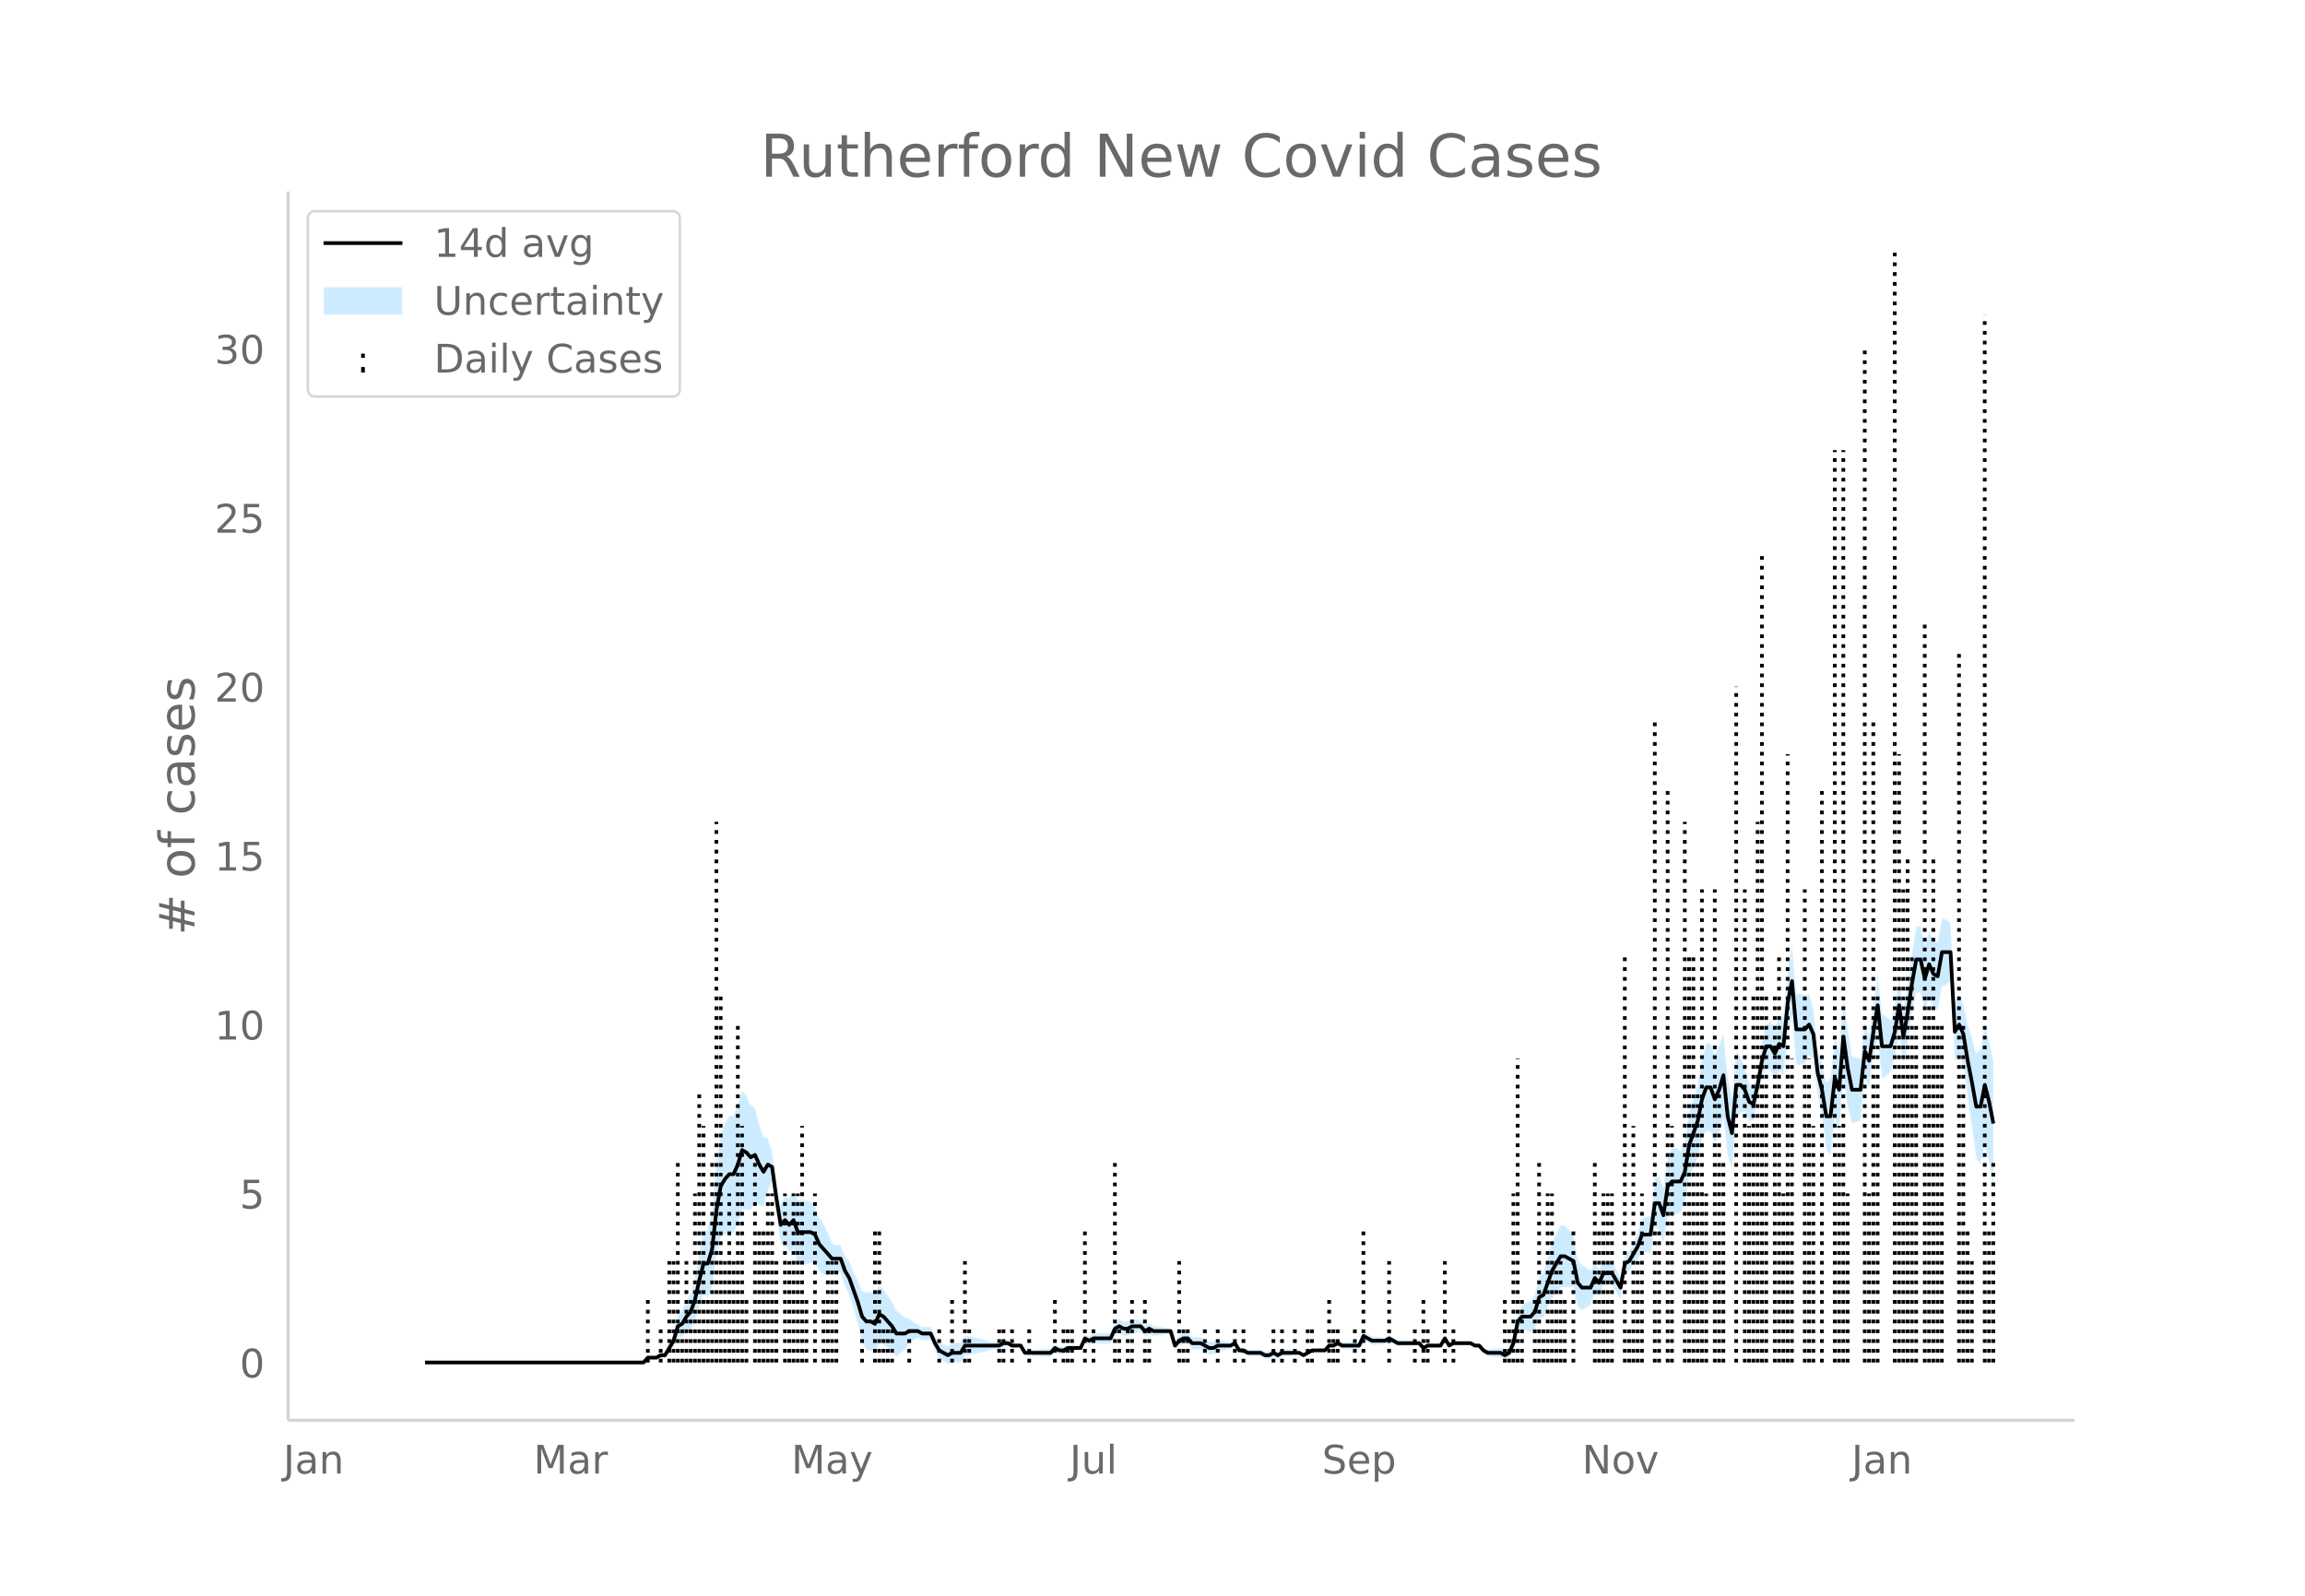 <svg height="864" viewBox="0 0 936 648" width="1248" xmlns="http://www.w3.org/2000/svg" xmlns:xlink="http://www.w3.org/1999/xlink"><defs><style>*{stroke-linecap:butt;stroke-linejoin:round}</style></defs><g id="figure_1"><path d="M0 648h936V0H0z" fill="#fff" id="patch_1"/><g id="axes_1"><path d="M117 576.72h725.4V77.76H117z" fill="none" id="patch_2"/><g id="PolyCollection_1"><defs><path d="M174.333-94.741H261.332l1.74-1.437 1.74.188 1.74.123 1.74-.754 1.74.146 1.74-2.367 1.74-2.072 1.74-4.266 1.74.11 1.74-1.83 1.74-1.01 1.74-3.685 1.74-6.017 1.74-4.815 1.74 1.292 1.74-4.526 1.74-12.925 1.74-6.882 1.74-1.123 1.74-.894 1.74.237 1.74-3.664 1.74-5.928 1.74.087 1.74.068 1.74-3.25 1.74 1.499 1.74.528 1.74-6.483 1.74-3.365 1.74 11.825 1.74 13.37 1.74-.381 1.74 3.42 1.74-1.068 1.74 5.918 1.74.179 1.74-.18 1.74-.403 1.74.069 1.74 3.3 1.74 1.364 1.74.353 1.74-.578 1.74-.814 1.74.275 1.74 5.353 1.74 3.612 1.74 5.607 1.74 6.275 1.74 7.477 1.74 3.057 1.739.419 1.74 1.02 1.74-4.311 1.74.491 1.74 1.45 1.74 1.425 1.74 2.165 1.74-1.456 1.74-1.332 1.74-2.59 1.74-1.347 1.74-.876 1.74.907 1.74.024 1.74-.024 1.74 4.295 1.74 3.126 1.74 1.132 1.74 1.248 1.74-.865 1.74.204 1.74.113 1.74-3.046 1.74-.234 1.74-.303 1.74-.391 1.74-.355 1.74-.463 1.74-.663 1.74-.08 1.74.02 1.74-.98 1.74-.207 1.74.788 1.74-.281 1.74-.543 1.74 3.483 1.74.282 1.74.192 1.74.137 1.74.097 1.74.063 1.74.033 1.74-2 1.74.935 1.74-.17 1.74-1.184 1.74-.09 1.74-.104 1.74-.12 1.74-3.246 1.74 1.204 1.74-.722 1.74.147 1.74.056 1.74-.028 1.74-.115 1.74-3.442 1.74-.64 1.74 1.003h1.74l1.74-1.004 1.74-.173 1.74-.354 1.74 1.884 1.74-1.16 1.74.833 1.74-.183 1.74-.233 1.74-.308 1.739-.463 1.74 7.017 1.74-1.72 1.74-.877 1.74.062 1.74 2.089 1.74.021 1.74-.08 1.74 1.093 1.74 1.012 1.74.022 1.74-1.13 1.74-.242 1.74-.37 1.74-.611 1.74-.99 1.74 3.069 1.74-.07 1.74.931 1.74.113 1.74.046 1.74-.015 1.74 1.11 1.74.125 1.74-.961 1.74.98 1.74-1.083 1.74-.143 1.74-.197 1.74-.623 1.74-.08 1.74.916 1.74-.98 1.74-.872 1.74.082 1.74.066h1.74l1.74-1.688 1.74.21 1.74-.768 1.74 1.052 1.74.037 1.74.005 1.74-.026 1.74-.06 1.74-3.652 1.74 1.035 1.74.956 1.74-.074 1.74-.132 1.74-.208 1.74-.938 1.74.932 1.74.98 1.74-.059 1.74-.067 1.74-.075 1.74-.086 1.74-.1 1.74 2.029 1.74-1.004 1.74.032 1.74.01 1.74-.01 1.74-2.829 1.74 2.797 1.74-1.045H597.148l1.74.989 1.74.003 1.74 2.106 1.74 1.308 1.74.235 1.74.18 1.74.139 1.74.932 1.74-.927 1.74-3.92 1.74-7.28 1.74-.664 1.74.903 1.74.678 1.74-1.247 1.74-4.647 1.74-.127 1.74-3.896 1.74-3.78 1.74-2.067 1.74-2.348 1.74-.214 1.74.087 1.74-.118 1.74 8.05 1.74 1.24 1.74-.873 1.74-1.084 1.74-5.074 1.74 1.496 1.74-4.433 1.74-.12 1.74-.006 1.74 2.867 1.74 2.652 1.74-10.159 1.74-1.11 1.74-2.517 1.74-1.952 1.74-3.668 1.74.697 1.74.31 1.74-10.63 1.74 1.122 1.74 5.255 1.74-10.407 1.74-1.009 1.74.024 1.74-1.106 1.74-4 1.74-10.067 1.74-4.061 1.74-3.986 1.74-7.092 1.74-3.62 1.74.135 1.74 5.045 1.74-3.996 1.74-6.767 1.74 15.468 1.74 5.56 1.74-20.786 1.74-2.01 1.74-.524 1.74 3.457 1.74-.034 1.74-8.284 1.739-8.758 1.74-4.274 1.74 1.203 1.74 3.446 1.74-3.105 1.74 1.57 1.74-15.973 1.74-7.77 1.74 19.616 1.74-.18 1.74-.555 1.74-3.357 1.74 1.555 1.74 15.015 1.74 8.253 1.74 13.734 1.74 2.147 1.74-15.36 1.74 5.449 1.74-21.483 1.74 11.782 1.74 6.462 1.74-.41 1.74-.684 1.74-16.45 1.74 2.528 1.74-11.63 1.74-8.178 1.74 16.778 1.74-1.022 1.74-1.527 1.74-5.726 1.74-10.254 1.74 12.742 1.74-9.333 1.74-11.146 1.74-8.636 1.74-.02 1.74 7.991 1.74-6.004 1.74 4.069 1.74 1.29 1.74-9.896 1.74-.69 1.74-1.388 1.74 32.344 1.74-2.278 1.74 3.79 1.74 13.15 1.74 12.151 1.74 13.092 1.74 2.022 1.74-8.03 1.74 7.324 1.74 9.72v-51.072h0l-1.74-7.922-1.74-6.398-1.74 9.612-1.74 2.022-1.74-6.51-1.74-5.49-1.74-8.415-1.74-4.05-1.74 3.603-1.74-32.344-1.74-1.388-1.74-.69-1.74 9.705-1.74-.67-1.74-3.771-1.74 5.757-1.74-7.69-1.74-.021-1.74 10.966-1.74 12.377-1.74 10.27-1.74-12.742-1.74 11.31-1.74 6.035-1.74-1.527-1.74-1.022-1.74-16.546-1.74 13.385-1.74 11.892-1.74-5.312-1.74 14.914-1.74-.684-1.74-.41-1.74-11.18-1.74-13.702-1.74 21.643-1.74-4.352-1.74 16.004-1.74 2.147-1.74-7.83-1.74-5.468-1.74-16.35-1.74-6.285-1.74.563-1.74-.555-1.74-.18-1.74-19.59-1.74 9.873-1.74 19.311-1.74-.39-1.74 4.737-1.74-2.435-1.74 1.203-1.74 7.488-1.74 10.845-1.74 7.397-1.74-1.994-1.74-6.344-1.74-4.445-1.74-2.01-1.74 18.42-1.74-8.162-1.74-17.857-1.74 4.995-1.74 3.845-1.74-4.756-1.74.135-1.74 6.18-1.74 10.551-1.74 5.816-1.74 5.74-1.74 11.496-1.74 3.84-1.74-1.106-1.74.024-1.74 2.912-1.74 13.116-1.74-4.546-1.74 1.121-1.74 14.855-1.74.31-1.74.697-1.74 6.132-1.74 3.93-1.74 3.362-1.74.851-1.74 9.444-1.74-3.23-1.74-3.013-1.74-.006-1.74-.12-1.74 3.408-1.74-2.425-1.74 2.767-1.74-1.084-1.74-.873-1.74-2.679-1.74-9.593-1.74-2.079-1.74-1.873-1.74-.213-1.74 3.533-1.74 3.814-1.74 6.02-1.74 5.905-1.74 1.834-1.74 7.114-1.74 2.674-1.74.678-1.74.903-1.74 3.256-1.74 10.363-1.74 3.92-1.74 1.034-1.74-1.028-1.74.139-1.739.18-1.74.235-1.74-.653-1.74-1.814-1.74.003-1.74-.972h-6.96l-1.74.916-1.74-3.084-1.74 3.052-1.74-.01-1.74.01-1.74.032-1.74.956-1.74-1.892-1.74-.1-1.74-.085-1.74-.076-1.74-.067-1.74-.059-1.74-.98-1.74-1.027-1.74 1.02-1.74-.206-1.74-.132-1.74-.075-1.74-1.004-1.74-.926-1.74 4.19-1.74-.06-1.74-.026-1.74.005-1.74.037-1.74-.909-1.74 1.193-1.74.21-1.74 2.233h-1.74l-1.74.065-1.74.083-1.74 1.088-1.74.98-1.74-1.045-1.74-.08-1.74-.622-1.74-.197-1.74-.143-1.74.877-1.74-.98-1.74 1-1.74.124-1.74-.85-1.74-.015-1.74.045-1.74.113-1.74-1.03-1.74-.069-1.74-2.81-1.74.969-1.74-.61-1.74-.371-1.74-.243-1.74.831-1.74.022-1.74-.948-1.74-.867-1.74-.08-1.739.021-1.74-1.832-1.74.063-1.74 1.082-1.74 2.2-1.74-4.744-1.74-.463-1.74-.308-1.74-.233-1.74-.183-1.74-1.127-1.74.8-1.74-2.036-1.74-.354-1.74-.174-1.74.957h-1.74l-1.74-.957-1.74 1.32-1.74 4.399-1.74-.115-1.74-.028-1.74.056-1.74.147-1.74 1.239-1.74-.757-1.74 4.595-1.74-.12-1.74-.103-1.74-.09-1.74.776-1.74-.17-1.74-1.026-1.74 1.921-1.74.033-1.74.063-1.74.096-1.74.138-1.74.192-1.74.282-1.74-2.398-1.74-.543-1.74-.282-1.74-1.172-1.74-.206-1.74.98-1.74.02-1.74-.08-1.74-.663-1.74-.464-1.74-.354-1.74-.392-1.74-.302-1.74-.234-1.74 2.834-1.74.114-1.74.203-1.74 1.096-1.74-.713-1.74-.827-1.74-2.756-1.74-3.545-1.74-.024-1.74.024-1.74-1.054-1.74-.876-1.74-1.347-1.74-.63-1.74-1.332-1.739-1.456-1.74-3.715-1.74-2.496-1.74-2.47-1.74-1.47-1.74 3.53-1.74-.94-1.74.42-1.74-.864-1.74-4.285-1.74-3.526-1.74-4.194-1.74-2.269-1.74-4.448-1.74.275-1.74-.815-1.74-4.498-1.74-3.567-1.74-2.557-1.74-4.54-1.74-1.892-1.74-.403-1.74-.18-1.74.179-1.74-3.883-1.74 2.851-1.74-.499-1.74 3.54-1.74-8.193-1.74-13.659-1.74-5.326-1.74-.602-1.74-5.352-1.74-6.343-1.74-1.29-1.74-3.852-1.74-1.873-1.74 5.833-1.74 4.178-1.74.237-1.74 3.026-1.74 4.758-1.74 12.72-1.74 18.44-1.74 7.235-1.74 1.292-1.74 8.907-1.74 9.665-1.74 6.115-1.74 2.911-1.74 4.052-1.74 2.07-1.74 7.495-1.74 3.81-1.74 3.512-1.74.147-1.74 1.206-1.74.123-1.74.188-1.74 2.484H174.333z" id="m1a0c1cb556" stroke="#fff" stroke-opacity=".2"/></defs><g clip-path="url(#pf71d90ea23)"><use xlink:href="#m1a0c1cb556" y="648" fill="#089fff" fill-opacity=".2" stroke="#fff" stroke-opacity=".2"/></g></g><g id="LineCollection_1" fill="none" stroke="#000" stroke-dasharray="1.5,2.475" stroke-width="1.5"><path clip-path="url(#pf71d90ea23)" d="M149.973 553.259h0M151.713 553.259h0M153.453 553.259h0M155.193 553.259h0M156.933 553.259h0M158.673 553.259h0M160.413 553.259h0M162.153 553.259h0M163.893 553.259h0M165.633 553.259h0M167.373 553.259h0M169.113 553.259h0M170.853 553.259h0M172.593 553.259h0M174.333 553.259h0M176.073 553.259h0M177.812 553.259h0M179.552 553.259h0M181.292 553.259h0M183.032 553.259h0M184.772 553.259h0M186.512 553.259h0M188.252 553.259h0M189.992 553.259h0M191.732 553.259h0M193.472 553.259h0M195.212 553.259h0M196.952 553.259h0M198.692 553.259h0M200.432 553.259h0M202.172 553.259h0M203.912 553.259h0M205.652 553.259h0M207.392 553.259h0M209.132 553.259h0M210.872 553.259h0M212.612 553.259h0M214.352 553.259h0M216.092 553.259h0M217.832 553.259h0M219.572 553.259h0M221.312 553.259h0M223.052 553.259h0M224.792 553.259h0M226.532 553.259h0M228.272 553.259h0M230.012 553.259h0M231.752 553.259h0M233.492 553.259h0M235.232 553.259h0M236.972 553.259h0M238.712 553.259h0M240.452 553.259h0M242.192 553.259h0M243.932 553.259h0M245.672 553.259h0M247.412 553.259h0M249.152 553.259h0M250.892 553.259h0M252.632 553.259h0M254.372 553.259h0M256.112 553.259h0M257.852 553.259h0M259.592 553.259h0M261.332 553.259h0M263.072 553.259v-27.444M264.812 553.259h0M266.552 553.259h0M268.292 553.259v-13.722M270.032 553.259h0M271.772 553.259v-41.166M273.512 553.259v-41.166M275.252 553.259v-82.33M276.992 553.259v-13.722M278.732 553.259v-41.166M280.472 553.259v-27.444M282.212 553.259v-68.61M283.952 553.259V443.485M285.692 553.259v-96.053M287.432 553.259v-27.444M289.172 553.259v-82.33M290.912 553.259V333.71M292.652 553.259v-150.94M294.392 553.259v-41.166M296.132 553.259v-68.61M297.872 553.259v-41.166M299.611 553.259V416.04M301.351 553.259v-96.053M303.091 553.259v-27.444M304.831 553.259h0M306.571 553.259v-82.33M308.311 553.259v-54.887M310.051 553.259v-54.887M311.791 553.259v-68.61M313.531 553.259v-68.61M315.271 553.259v-41.166M317.011 553.259h0M318.751 553.259v-68.61M320.491 553.259v-41.166M322.231 553.259v-68.61M323.971 553.259v-68.61M325.711 553.259v-96.053M327.451 553.259v-27.444M329.191 553.259h0M330.931 553.259v-68.61M332.671 553.259h0M334.411 553.259v-27.444M336.151 553.259v-41.166M337.891 553.259v-41.166M339.631 553.259v-41.166M341.371 553.259h0M343.111 553.259h0M344.851 553.259h0M346.591 553.259h0M348.331 553.259h0M350.071 553.259v-13.722M351.811 553.259h0M353.551 553.259h0M355.291 553.259v-54.887M357.031 553.259v-54.887M358.771 553.259v-13.722M360.511 553.259v-13.722M362.251 553.259v-13.722M363.991 553.259h0M365.73 553.259h0M367.47 553.259h0M369.21 553.259v-13.722M370.95 553.259h0M372.69 553.259h0M374.43 553.259h0M376.17 553.259h0M377.91 553.259h0M379.65 553.259h0M381.39 553.259v-13.722M383.13 553.259h0M384.87 553.259h0M386.61 553.259v-27.444M388.35 553.259h0M390.09 553.259h0M391.83 553.259v-41.166M393.57 553.259v-13.722M395.31 553.259h0M397.05 553.259h0M398.79 553.259h0M400.53 553.259h0M402.27 553.259h0M404.01 553.259h0M405.75 553.259v-13.722M407.49 553.259v-13.722M409.23 553.259h0M410.97 553.259v-13.722M412.71 553.259h0M414.45 553.259h0M416.19 553.259h0M417.93 553.259v-13.722M419.67 553.259h0M421.41 553.259h0M423.15 553.259h0M424.89 553.259h0M426.63 553.259h0M428.37 553.259v-27.444M430.11 553.259h0M431.85 553.259v-13.722M433.59 553.259v-13.722M435.33 553.259v-13.722M437.07 553.259h0M438.81 553.259h0M440.55 553.259v-54.887M442.29 553.259h0M444.03 553.259v-13.722M445.77 553.259h0M447.51 553.259h0M449.25 553.259h0M450.99 553.259h0M452.73 553.259v-82.33M454.47 553.259v-13.722M456.21 553.259h0M457.95 553.259v-13.722M459.69 553.259v-27.444M461.43 553.259h0M463.17 553.259h0M464.91 553.259v-27.444M466.65 553.259v-13.722M468.39 553.259h0M470.13 553.259h0M471.87 553.259h0M473.61 553.259h0M475.35 553.259h0M477.09 553.259h0M478.83 553.259v-41.166M480.57 553.259v-13.722M482.31 553.259v-13.722M484.05 553.259h0M485.79 553.259h0M487.53 553.259h0M489.27 553.259v-13.722M491.01 553.259h0M492.75 553.259h0M494.49 553.259v-13.722M496.23 553.259h0M497.97 553.259h0M499.71 553.259h0M501.45 553.259v-13.722M503.19 553.259h0M504.93 553.259v-13.722M506.67 553.259h0M508.41 553.259h0M510.15 553.259h0M511.89 553.259h0M513.63 553.259h0M515.37 553.259h0M517.11 553.259v-13.722M518.85 553.259h0M520.59 553.259v-13.722M522.33 553.259h0M524.07 553.259h0M525.81 553.259v-13.722M527.55 553.259h0M529.29 553.259h0M531.03 553.259v-13.722M532.77 553.259v-13.722M534.51 553.259h0M536.25 553.259h0M537.99 553.259h0M539.73 553.259v-27.444M541.47 553.259v-13.722M543.21 553.259v-13.722M544.95 553.259h0M546.69 553.259h0M548.43 553.259h0M550.17 553.259v-13.722M551.91 553.259h0M553.65 553.259v-54.887M555.39 553.259h0M557.13 553.259h0M558.87 553.259h0M560.61 553.259h0M562.35 553.259h0M564.09 553.259v-41.166M565.83 553.259h0M567.57 553.259h0M569.31 553.259h0M571.05 553.259h0M572.79 553.259h0M574.53 553.259v-13.722M576.27 553.259h0M578.01 553.259v-27.444M579.75 553.259v-13.722M581.49 553.259h0M583.23 553.259h0M584.97 553.259h0M586.71 553.259v-41.166M588.45 553.259h0M590.19 553.259v-13.722M591.93 553.259h0M593.67 553.259h0M595.409 553.259h0M597.149 553.259h0M598.889 553.259h0M600.629 553.259h0M602.369 553.259h0M604.109 553.259h0M605.849 553.259h0M607.589 553.259h0M609.329 553.259h0M611.069 553.259v-27.444M612.809 553.259v-13.722M614.549 553.259v-68.61M616.289 553.259V429.763M618.029 553.259v-27.444M619.769 553.259h0M621.509 553.259h0M623.249 553.259v-27.444M624.989 553.259v-82.33M626.729 553.259v-13.722M628.469 553.259v-68.61M630.209 553.259v-68.61M631.949 553.259v-41.166M633.689 553.259v-41.166M635.429 553.259v-27.444M637.169 553.259h0M638.909 553.259v-54.887M640.649 553.259h0M642.389 553.259h0M644.129 553.259h0M645.869 553.259h0M647.609 553.259v-82.33M649.349 553.259v-54.887M651.089 553.259v-68.61M652.829 553.259v-68.61M654.569 553.259v-68.61M656.309 553.259h0M658.049 553.259h0M659.789 553.259V388.597M661.528 553.259v-13.722M663.268 553.259v-96.053M665.008 553.259v-41.166M666.748 553.259v-68.61M668.488 553.259h0M670.228 553.259h0M671.968 553.259V292.545M673.708 553.259v-54.887M675.448 553.259h0M677.188 553.259v-233.27M678.928 553.259v-96.053M680.668 553.259h0M682.408 553.259h0M684.148 553.259V333.71M685.888 553.259V388.597M687.628 553.259V388.597M689.368 553.259V443.485M691.108 553.259V361.154M692.848 553.259v-68.61M694.588 553.259h0M696.328 553.259V361.154M698.068 553.259V443.485M699.808 553.259v-82.33M701.548 553.259h0M703.288 553.259h0M705.028 553.259V278.823M706.768 553.259h0M708.508 553.259V361.154M710.248 553.259v-96.053M711.988 553.259v-150.94M713.728 553.259V333.71M715.468 553.259V223.936M717.208 553.259v-150.94M718.948 553.259h0M720.688 553.259v-150.94M722.428 553.259V388.597M724.168 553.259v-68.61M725.908 553.259V306.267M727.648 553.259V429.763M729.388 553.259h0M731.128 553.259h0M732.868 553.259V361.154M734.608 553.259V429.763M736.348 553.259v-96.053M738.088 553.259h0M739.828 553.259v-233.27M741.568 553.259h0M743.308 553.259h0M745.048 553.259V182.77M746.788 553.259v-96.053M748.528 553.259V182.77M750.268 553.259v-68.61M752.008 553.259h0M753.748 553.259h0M755.488 553.259h0M757.228 553.259V141.605M758.968 553.259v-68.61M760.708 553.259V292.545M762.448 553.259v-150.94M764.188 553.259h0M765.928 553.259h0M767.668 553.259h0M769.408 553.259V100.44M771.148 553.259V306.267M772.888 553.259V361.154M774.628 553.259V347.432M776.368 553.259V388.597M778.108 553.259V416.04M779.848 553.259h0M781.588 553.259v-301.88M783.327 553.259v-150.94M785.067 553.259V347.432M786.807 553.259V416.04M788.547 553.259V416.04M790.287 553.259h0M792.027 553.259h0M793.767 553.259h0M795.507 553.259V265.1M797.247 553.259V416.04M798.987 553.259v-54.887M800.727 553.259v-41.166M802.467 553.259h0M804.207 553.259h0M805.947 553.259V127.884M807.687 553.259v-54.887M809.427 553.259v-82.33"/></g><path clip-path="url(#pf71d90ea23)" d="M172.593 553.259h88.739l1.74-1.96h3.48l1.74-.98h1.74l3.48-5.881 1.74-5.881 1.74-.98 1.74-2.94 1.74-1.96 1.74-4.902 1.74-7.84 1.74-6.861h1.74l1.74-5.881 1.74-15.682 1.74-9.801 1.74-2.94 1.74-1.961h1.74l1.74-3.92 1.74-5.881 1.74.98 1.74 1.96 1.74-.98 1.74 3.92 1.74 2.94 1.74-2.94 1.74.98 1.74 12.742 1.74 10.782 1.74-1.96 1.74 1.96 1.74-1.96 1.74 4.9h5.22l1.74.98 1.74 3.92 5.22 5.881h3.48l1.74 4.901 1.74 2.94 3.48 9.802 1.74 5.88 1.74 1.96h1.739l1.74.98 1.74-3.92 1.74.98 3.48 3.92 1.74 2.941h3.48l1.74-.98h3.48l1.74.98h3.48l1.74 3.92 1.74 2.941 3.48 1.96 1.74-.98h3.48l1.74-2.94h13.92l1.74-.98h1.74l1.74.98h3.48l1.74 2.94h10.44l1.74-1.96 1.74.98h1.74l1.74-.98h5.22l1.74-3.92 1.74.98 1.74-.98h6.96l1.74-3.921 1.74-.98 1.74.98h1.74l1.74-.98h3.48l1.74 1.96 1.74-.98 1.74.98h6.959l1.74 5.88 1.74-1.96 1.74-.98h1.74l1.74 1.96h3.48l3.48 1.961h1.74l1.74-.98h5.22l1.74-.98 1.74 2.94h1.74l1.74.98h5.22l1.74.98h1.74l1.74-.98 1.74.98 1.74-.98h6.96l1.74.98 3.48-1.96h5.22l1.74-1.96h1.74l1.74-.98 1.74.98h6.96l1.74-3.92 3.48 1.96h5.22l1.74-.98 3.48 1.96h8.7l1.74 1.96 1.74-.98h5.22l1.74-2.94 1.74 2.94 1.74-.98h6.959l1.74.98h1.74l1.74 1.96 1.74.98h5.22l1.74.98 1.74-.98 1.74-3.92 1.74-8.821 1.74-1.96h3.48l1.74-1.96 1.74-5.882 1.74-.98 3.48-9.801 3.48-5.88h1.74l3.48 1.96 1.74 8.82 1.74 1.96h3.48l1.74-3.92 1.74 1.96 1.74-3.92h3.48l3.48 5.88 1.74-9.8 1.74-.98 3.48-5.881 1.74-4.901h3.48l1.74-12.742h1.74l1.74 4.901 1.74-11.761 1.74-1.96h3.48l1.74-3.921 1.74-10.782 3.48-9.8 1.74-8.822 1.74-4.9h1.74l1.74 4.9 1.74-3.92 1.74-5.881 1.74 16.662 1.74 6.86 1.74-19.602h1.74l1.74 1.96 1.74 4.901 1.74.98 1.74-7.84 1.739-9.802 1.74-5.88h1.74l1.74 2.94 1.74-3.921 1.74.98 1.74-17.642 1.74-8.821 1.74 19.602h3.48l1.74-1.96 1.74 3.92 1.74 15.683 1.74 6.86 1.74 10.782h1.74l1.74-15.682 1.74 4.9 1.74-21.562 1.74 12.741 1.74 8.821h3.48l1.74-15.682 1.74 3.92 1.74-11.76 1.74-10.782 1.74 16.662h3.48l1.74-5.88 1.74-10.782 1.74 12.742 1.74-9.802 1.74-11.761 1.74-9.801h1.74l1.74 7.84 1.74-5.88 1.74 3.92 1.74.98 1.74-9.8h3.48l1.74 32.343 1.74-2.94 1.74 3.92 1.74 10.782 1.74 8.821 1.74 9.801h1.74l1.74-8.82 1.74 6.86 1.74 8.821h0" fill="none" stroke="#000" stroke-linecap="round" stroke-width="1.5" id="line2d_1"/><path d="M117 576.72V77.76" fill="none" stroke="#d3d3d3" stroke-linecap="square" stroke-width="1.25" id="patch_3"/><path d="M117 576.72h725.4" fill="none" stroke="#d3d3d3" stroke-linecap="square" stroke-width="1.25" id="patch_4"/><g id="matplotlib.axis_1"><g id="xtick_1"><g transform="matrix(.16 0 0 -.16 115.02 598.378)" fill="#696969" id="text_1"><defs><path d="M9.813 72.906h9.859V5.078q0-13.187-5-19.14-5-5.954-16.094-5.954h-3.75v8.297h3.078q6.531 0 9.219 3.672Q9.813-4.39 9.813 5.078z" id="DejaVuSans-74"/><path d="M34.281 27.484q-10.89 0-15.093-2.484-4.204-2.484-4.204-8.5 0-4.781 3.157-7.594 3.156-2.797 8.562-2.797 7.485 0 12 5.297 4.516 5.297 4.516 14.078v2zm17.922 3.72V0H43.22v8.297Q40.14 3.328 35.547.953q-4.594-2.375-11.234-2.375-8.391 0-13.36 4.719Q6 8.016 6 15.922q0 9.219 6.172 13.906 6.187 4.688 18.437 4.688h12.61v.89q0 6.203-4.078 9.594-4.078 3.39-11.453 3.39-4.688 0-9.141-1.124-4.438-1.125-8.531-3.375v8.312q4.921 1.906 9.562 2.844 4.64.953 9.031.953 11.875 0 17.735-6.156 5.86-6.14 5.86-18.64z" id="DejaVuSans-97"/><path d="M54.89 33.016V0h-8.984v32.719q0 7.765-3.031 11.61-3.031 3.858-9.078 3.858-7.281 0-11.484-4.64-4.204-4.625-4.204-12.64V0H9.08v54.688h9.03v-8.5q3.235 4.937 7.594 7.374Q30.078 56 35.797 56q9.422 0 14.25-5.828 4.844-5.828 4.844-17.156z" id="DejaVuSans-110"/></defs><use xlink:href="#DejaVuSans-74"/><use x="29.492" xlink:href="#DejaVuSans-97"/><use x="90.771" xlink:href="#DejaVuSans-110"/></g></g><g id="xtick_2"><g transform="matrix(.16 0 0 -.16 216.658 598.378)" fill="#696969" id="text_2"><defs><path d="M9.813 72.906h14.703l18.593-49.61 18.703 49.61h14.704V0H66.89v64.016l-18.797-50h-9.907l-18.796 50V0H9.813z" id="DejaVuSans-77"/><path d="M41.11 46.297q-1.516.875-3.297 1.281Q36.03 48 33.89 48q-7.625 0-11.703-4.953-4.079-4.953-4.079-14.234V0H9.08v54.688h9.03v-8.5q2.844 4.984 7.375 7.39Q30.031 56 36.531 56q.922 0 2.047-.125 1.125-.11 2.484-.36z" id="DejaVuSans-114"/></defs><use xlink:href="#DejaVuSans-77"/><use x="86.279" xlink:href="#DejaVuSans-97"/><use x="147.559" xlink:href="#DejaVuSans-114"/></g></g><g id="xtick_3"><g transform="matrix(.16 0 0 -.16 321.351 598.378)" fill="#696969" id="text_3"><defs><path d="M32.172-5.078q-3.797-9.766-7.422-12.735-3.61-2.984-9.656-2.984H7.906v7.516h5.282q3.703 0 5.75 1.765Q21-9.766 23.483-3.219l1.61 4.094-22.11 53.813H12.5l17.094-42.766 17.093 42.766h9.516z" id="DejaVuSans-121"/></defs><use xlink:href="#DejaVuSans-77"/><use x="86.279" xlink:href="#DejaVuSans-97"/><use x="147.559" xlink:href="#DejaVuSans-121"/></g></g><g id="xtick_4"><g transform="matrix(.16 0 0 -.16 434.378 598.378)" fill="#696969" id="text_4"><defs><path d="M8.5 21.578v33.11h8.984V21.922q0-7.766 3.016-11.656 3.031-3.875 9.094-3.875 7.265 0 11.484 4.64 4.234 4.64 4.234 12.656v31h8.985V0h-8.984v8.406Q42.047 3.422 37.718 1q-4.313-2.422-10.032-2.422-9.421 0-14.312 5.86Q8.5 10.296 8.5 21.578zM31.11 56z" id="DejaVuSans-117"/><path d="M9.422 75.984h8.984V0H9.422z" id="DejaVuSans-108"/></defs><use xlink:href="#DejaVuSans-74"/><use x="29.492" xlink:href="#DejaVuSans-117"/><use x="92.871" xlink:href="#DejaVuSans-108"/></g></g><g id="xtick_5"><g transform="matrix(.16 0 0 -.16 536.83 598.378)" fill="#696969" id="text_5"><defs><path d="M53.516 70.516V60.89q-5.61 2.687-10.594 4-4.984 1.328-9.625 1.328-8.047 0-12.422-3.125t-4.375-8.89q0-4.845 2.906-7.313 2.907-2.453 11.016-3.97l5.953-1.218q11.031-2.11 16.281-7.406 5.25-5.297 5.25-14.172 0-10.61-7.11-16.078-7.093-5.469-20.812-5.469-5.172 0-11.015 1.172Q13.14.922 6.89 3.219v10.156q6-3.36 11.765-5.078 5.766-1.703 11.328-1.703 8.438 0 13.032 3.312 4.593 3.328 4.593 9.485 0 5.359-3.297 8.39-3.296 3.032-10.812 4.547L27.484 33.5q-11.03 2.188-15.968 6.875-4.922 4.688-4.922 13.047 0 9.672 6.812 15.234 6.813 5.563 18.766 5.563 5.14 0 10.453-.938 5.328-.922 10.89-2.765z" id="DejaVuSans-83"/><path d="M56.203 29.594v-4.39H14.891q.593-9.282 5.593-14.142 5-4.859 13.938-4.859 5.172 0 10.031 1.266 4.86 1.265 9.656 3.812v-8.5Q49.266.734 44.187-.344 39.11-1.422 33.892-1.422q-13.094 0-20.735 7.61-7.64 7.625-7.64 20.625 0 13.421 7.25 21.296Q20.016 56 32.328 56q11.031 0 17.453-7.11 6.422-7.093 6.422-19.296zm-8.984 2.64q-.094 7.36-4.125 11.75-4.032 4.407-10.672 4.407-7.516 0-12.031-4.25-4.516-4.25-5.203-11.97z" id="DejaVuSans-101"/><path d="M18.11 8.203v-29H9.077v75.484h9.031v-8.296q2.844 4.875 7.157 7.234Q29.594 56 35.594 56q9.968 0 16.187-7.906 6.235-7.907 6.235-20.797T51.78 6.484q-6.218-7.906-16.187-7.906-6 0-10.328 2.375-4.313 2.375-7.157 7.25zm30.578 19.094q0 9.906-4.079 15.547-4.078 5.64-11.203 5.64-7.14 0-11.218-5.64-4.079-5.64-4.079-15.547 0-9.906 4.078-15.547 4.079-5.64 11.22-5.64 7.124 0 11.202 5.64t4.078 15.547z" id="DejaVuSans-112"/></defs><use xlink:href="#DejaVuSans-83"/><use x="63.477" xlink:href="#DejaVuSans-101"/><use x="125" xlink:href="#DejaVuSans-112"/></g></g><g id="xtick_6"><g transform="matrix(.16 0 0 -.16 642.434 598.378)" fill="#696969" id="text_6"><defs><path d="M9.813 72.906h13.28l32.329-60.984v60.984h9.562V0h-13.28L19.39 60.984V0H9.813z" id="DejaVuSans-78"/><path d="M30.61 48.39q-7.22 0-11.422-5.64-4.204-5.64-4.204-15.453 0-9.813 4.172-15.453 4.188-5.64 11.453-5.64 7.188 0 11.375 5.655 4.203 5.672 4.203 15.438 0 9.719-4.203 15.406-4.187 5.688-11.375 5.688zm0 7.61q11.718 0 18.406-7.625 6.703-7.61 6.703-21.078 0-13.422-6.703-21.078-6.688-7.64-18.407-7.64-11.765 0-18.437 7.64-6.656 7.656-6.656 21.078 0 13.469 6.656 21.078Q18.844 56 30.609 56z" id="DejaVuSans-111"/><path d="M2.984 54.688H12.5L29.594 8.797l17.093 45.89h9.516L35.687 0H23.485z" id="DejaVuSans-118"/></defs><use xlink:href="#DejaVuSans-78"/><use x="74.805" xlink:href="#DejaVuSans-111"/><use x="135.986" xlink:href="#DejaVuSans-118"/></g></g><g id="xtick_7"><g transform="matrix(.16 0 0 -.16 751.855 598.378)" fill="#696969" id="text_7"><use xlink:href="#DejaVuSans-74"/><use x="29.492" xlink:href="#DejaVuSans-97"/><use x="90.771" xlink:href="#DejaVuSans-110"/></g></g></g><g id="matplotlib.axis_2"><g id="ytick_1"><g transform="matrix(.16 0 0 -.16 97.32 559.338)" fill="#696969" id="text_8"><defs><path d="M31.781 66.406q-7.61 0-11.453-7.5Q16.5 51.422 16.5 36.375q0-14.984 3.828-22.484 3.844-7.5 11.453-7.5 7.672 0 11.5 7.5 3.844 7.5 3.844 22.484 0 15.047-3.844 22.531-3.828 7.5-11.5 7.5zm0 7.813q12.266 0 18.735-9.703 6.468-9.688 6.468-28.141 0-18.406-6.468-28.11-6.47-9.687-18.735-9.687-12.25 0-18.718 9.688-6.47 9.703-6.47 28.109 0 18.453 6.47 28.14Q19.53 74.22 31.78 74.22z" id="DejaVuSans-48"/></defs><use xlink:href="#DejaVuSans-48"/></g></g><g id="ytick_2"><g transform="matrix(.16 0 0 -.16 97.32 490.729)" fill="#696969" id="text_9"><defs><path d="M10.797 72.906h38.719v-8.312H19.828v-17.86q2.14.735 4.281 1.094 2.157.36 4.313.36 12.203 0 19.328-6.688 7.14-6.688 7.14-18.11 0-11.765-7.328-18.296-7.328-6.516-20.656-6.516-4.593 0-9.36.781-4.75.782-9.827 2.344v9.922q4.39-2.39 9.078-3.563 4.687-1.171 9.906-1.171 8.453 0 13.375 4.437 4.938 4.438 4.938 12.063 0 7.609-4.938 12.047-4.922 4.453-13.375 4.453-3.953 0-7.89-.875-3.922-.875-8.016-2.735z" id="DejaVuSans-53"/></defs><use xlink:href="#DejaVuSans-53"/></g></g><g id="ytick_3"><g transform="matrix(.16 0 0 -.16 87.14 422.12)" fill="#696969" id="text_10"><defs><path d="M12.406 8.297h16.11v55.625l-17.532-3.516v8.985l17.438 3.515h9.86V8.296H54.39V0H12.406z" id="DejaVuSans-49"/></defs><use xlink:href="#DejaVuSans-49"/><use x="63.623" xlink:href="#DejaVuSans-48"/></g></g><g id="ytick_4"><g transform="matrix(.16 0 0 -.16 87.14 353.51)" fill="#696969" id="text_11"><use xlink:href="#DejaVuSans-49"/><use x="63.623" xlink:href="#DejaVuSans-53"/></g></g><g id="ytick_5"><g transform="matrix(.16 0 0 -.16 87.14 284.902)" fill="#696969" id="text_12"><defs><path d="M19.188 8.297h34.421V0H7.33v8.297q5.609 5.812 15.296 15.594 9.703 9.797 12.188 12.64 4.734 5.313 6.609 9 1.89 3.688 1.89 7.25 0 5.813-4.078 9.469-4.078 3.672-10.625 3.672-4.64 0-9.797-1.61-5.14-1.609-11-4.89v9.969Q13.767 71.78 18.938 73q5.188 1.219 9.485 1.219 11.328 0 18.062-5.672 6.735-5.656 6.735-15.125 0-4.5-1.688-8.531-1.672-4.016-6.125-9.485-1.218-1.422-7.765-8.187-6.532-6.766-18.453-18.922z" id="DejaVuSans-50"/></defs><use xlink:href="#DejaVuSans-50"/><use x="63.623" xlink:href="#DejaVuSans-48"/></g></g><g id="ytick_6"><g transform="matrix(.16 0 0 -.16 87.14 216.293)" fill="#696969" id="text_13"><use xlink:href="#DejaVuSans-50"/><use x="63.623" xlink:href="#DejaVuSans-53"/></g></g><g id="ytick_7"><g transform="matrix(.16 0 0 -.16 87.14 147.684)" fill="#696969" id="text_14"><defs><path d="M40.578 39.313Q47.656 37.797 51.625 33q3.984-4.781 3.984-11.813 0-10.78-7.422-16.703-7.421-5.906-21.093-5.906-4.578 0-9.438.906-4.86.907-10.031 2.72v9.515q4.094-2.39 8.969-3.61 4.89-1.218 10.218-1.218 9.266 0 14.125 3.656 4.86 3.656 4.86 10.64 0 6.454-4.516 10.079-4.515 3.64-12.562 3.64h-8.5v8.11h8.89q7.266 0 11.125 2.906 3.86 2.906 3.86 8.375 0 5.61-3.985 8.61-3.968 3.015-11.39 3.015-4.063 0-8.703-.89-4.641-.876-10.203-2.72v8.782q5.624 1.562 10.53 2.344 4.907.78 9.25.78 11.235 0 17.766-5.109 6.547-5.093 6.547-13.78 0-6.063-3.468-10.235-3.47-4.172-9.86-5.782z" id="DejaVuSans-51"/></defs><use xlink:href="#DejaVuSans-51"/><use x="63.623" xlink:href="#DejaVuSans-48"/></g></g><g transform="matrix(0 -.2 -.2 0 78.98 379.813)" fill="#696969" id="text_15"><defs><path d="M51.125 44H36.922l-4.11-16.313h14.313zm-7.328 27.781l-5.078-20.265h14.265L58.11 71.78h7.813L60.89 51.516h15.234V44h-17.14l-4-16.313h15.53V20.22H53.079L48 0h-7.813l5.032 20.219H30.906L25.875 0h-7.86l5.079 20.219H7.719v7.468h17.187L29 44H13.281v7.516h17.625l4.985 20.265z" id="DejaVuSans-35"/><path d="M37.11 75.984V68.5h-8.594q-4.828 0-6.72-1.953-1.874-1.953-1.874-7.031v-4.828h14.797v-6.985H19.922V0H10.89v47.703H2.297v6.984h8.594V58.5q0 9.125 4.25 13.297 4.25 4.187 13.468 4.187z" id="DejaVuSans-102"/><path d="M48.781 52.594v-8.407q-3.812 2.11-7.64 3.157-3.828 1.047-7.735 1.047-8.75 0-13.593-5.547-4.829-5.532-4.829-15.547 0-10.016 4.829-15.563 4.843-5.53 13.593-5.53 3.907 0 7.735 1.046 3.828 1.047 7.64 3.156V2.094Q45.016.344 40.984-.531q-4.015-.89-8.562-.89-12.36 0-19.64 7.765-7.266 7.765-7.266 20.953 0 13.375 7.343 21.031Q20.22 56 33.016 56q4.14 0 8.093-.86 3.953-.843 7.672-2.546z" id="DejaVuSans-99"/><path d="M44.281 53.078v-8.5q-3.797 1.953-7.906 2.922-4.094.984-8.5.984-6.688 0-10.031-2.047-3.344-2.046-3.344-6.156 0-3.125 2.39-4.906 2.391-1.781 9.626-3.39l3.078-.688q9.562-2.047 13.593-5.781 4.032-3.735 4.032-10.422 0-7.625-6.032-12.078-6.03-4.438-16.578-4.438-4.39 0-9.156.86Q10.688.296 5.422 2v9.281q4.984-2.594 9.812-3.89 4.829-1.282 9.579-1.282 6.343 0 9.75 2.172 3.421 2.172 3.421 6.125 0 3.656-2.468 5.61-2.453 1.953-10.813 3.765l-3.125.735q-8.344 1.75-12.062 5.39-3.704 3.64-3.704 9.985 0 7.718 5.47 11.906Q16.75 56 26.811 56q4.97 0 9.36-.734 4.406-.72 8.11-2.188z" id="DejaVuSans-115"/></defs><use xlink:href="#DejaVuSans-35"/><use x="83.789" xlink:href="#DejaVuSans-32"/><use x="115.576" xlink:href="#DejaVuSans-111"/><use x="176.758" xlink:href="#DejaVuSans-102"/><use x="211.963" xlink:href="#DejaVuSans-32"/><use x="243.75" xlink:href="#DejaVuSans-99"/><use x="298.73" xlink:href="#DejaVuSans-97"/><use x="360.01" xlink:href="#DejaVuSans-115"/><use x="412.109" xlink:href="#DejaVuSans-101"/><use x="473.633" xlink:href="#DejaVuSans-115"/></g></g><g transform="matrix(.24 0 0 -.24 308.75 71.76)" fill="#696969" id="text_16"><defs><path d="M44.39 34.188q3.172-1.079 6.172-4.594 3-3.516 6.032-9.672L66.609 0H56l-9.313 18.703q-3.624 7.328-7.015 9.719-3.39 2.39-9.25 2.39h-10.75V0h-9.86v72.906h22.266q12.5 0 18.656-5.234 6.157-5.219 6.157-15.766 0-6.89-3.203-11.437-3.204-4.532-9.297-6.282zM19.673 64.797V38.922h12.406q7.125 0 10.766 3.297 3.64 3.297 3.64 9.687 0 6.39-3.64 9.64-3.64 3.25-10.766 3.25z" id="DejaVuSans-82"/><path d="M18.313 70.219V54.688h18.5v-6.985h-18.5V18.016q0-6.688 1.828-8.594 1.828-1.906 7.453-1.906h9.218V0h-9.218q-10.407 0-14.36 3.875-3.953 3.89-3.953 14.14v29.688H2.687v6.984h6.594V70.22z" id="DejaVuSans-116"/><path d="M54.89 33.016V0h-8.984v32.719q0 7.765-3.031 11.61-3.031 3.858-9.078 3.858-7.281 0-11.484-4.64-4.204-4.625-4.204-12.64V0H9.08v75.984h9.03V46.188q3.235 4.937 7.594 7.374Q30.078 56 35.797 56q9.422 0 14.25-5.828 4.844-5.828 4.844-17.156z" id="DejaVuSans-104"/><path d="M45.406 46.39v29.594h8.985V0h-8.985v8.203Q42.578 3.328 38.25.953q-4.313-2.375-10.375-2.375-9.906 0-16.14 7.906-6.22 7.922-6.22 20.813 0 12.89 6.22 20.797Q17.968 56 27.874 56q6.063 0 10.375-2.375 4.328-2.36 7.156-7.234zm-30.61-19.093q0-9.906 4.079-15.547 4.078-5.64 11.203-5.64 7.125 0 11.219 5.64 4.11 5.64 4.11 15.547 0 9.906-4.11 15.547-4.094 5.64-11.219 5.64-7.125 0-11.203-5.64-4.078-5.64-4.078-15.547z" id="DejaVuSans-100"/><path d="M4.203 54.688h8.985l11.234-42.672 11.172 42.672h10.593l11.235-42.672 11.187 42.672h8.985L63.28 0H52.688L40.922 44.828 29.109 0H18.5z" id="DejaVuSans-119"/><path d="M64.406 67.281v-10.39q-4.984 4.64-10.625 6.922-5.64 2.296-11.984 2.296-12.5 0-19.14-7.64-6.641-7.64-6.641-22.094 0-14.406 6.64-22.047 6.64-7.64 19.14-7.64 6.345 0 11.985 2.296 5.64 2.297 10.625 6.938V5.609Q59.234 2.094 53.437.33q-5.78-1.75-12.218-1.75-16.563 0-26.094 10.124-9.516 10.14-9.516 27.672 0 17.578 9.516 27.703 9.531 10.14 26.094 10.14 6.531 0 12.312-1.734 5.797-1.734 10.875-5.203z" id="DejaVuSans-67"/><path d="M9.422 54.688h8.984V0H9.422zm0 21.296h8.984v-11.39H9.422z" id="DejaVuSans-105"/></defs><use xlink:href="#DejaVuSans-82"/><use x="64.982" xlink:href="#DejaVuSans-117"/><use x="128.361" xlink:href="#DejaVuSans-116"/><use x="167.57" xlink:href="#DejaVuSans-104"/><use x="230.949" xlink:href="#DejaVuSans-101"/><use x="292.473" xlink:href="#DejaVuSans-114"/><use x="333.586" xlink:href="#DejaVuSans-102"/><use x="368.791" xlink:href="#DejaVuSans-111"/><use x="429.973" xlink:href="#DejaVuSans-114"/><use x="469.336" xlink:href="#DejaVuSans-100"/><use x="532.813" xlink:href="#DejaVuSans-32"/><use x="564.6" xlink:href="#DejaVuSans-78"/><use x="639.404" xlink:href="#DejaVuSans-101"/><use x="700.928" xlink:href="#DejaVuSans-119"/><use x="782.715" xlink:href="#DejaVuSans-32"/><use x="814.502" xlink:href="#DejaVuSans-67"/><use x="884.326" xlink:href="#DejaVuSans-111"/><use x="945.508" xlink:href="#DejaVuSans-118"/><use x="1004.688" xlink:href="#DejaVuSans-105"/><use x="1032.471" xlink:href="#DejaVuSans-100"/><use x="1095.947" xlink:href="#DejaVuSans-32"/><use x="1127.734" xlink:href="#DejaVuSans-67"/><use x="1197.559" xlink:href="#DejaVuSans-97"/><use x="1258.838" xlink:href="#DejaVuSans-115"/><use x="1310.938" xlink:href="#DejaVuSans-101"/><use x="1372.461" xlink:href="#DejaVuSans-115"/></g><g id="legend_1"><path d="M128.2 161.015h144.675q3.2 0 3.2-3.2V88.96q0-3.2-3.2-3.2H128.2q-3.2 0-3.2 3.2v68.855q0 3.2 3.2 3.2z" fill="none" opacity=".8" stroke="#ccc" id="patch_5"/><path d="M131.4 98.718h32" fill="none" stroke="#000" stroke-linecap="round" stroke-width="1.5" id="line2d_4"/><g transform="matrix(.16 0 0 -.16 176.2 104.317)" fill="#696969" id="text_17"><defs><path d="M37.797 64.313L12.89 25.39h24.906zm-2.594 8.593H47.61V25.391h10.407v-8.203H47.609V0h-9.812v17.188H4.89v9.515z" id="DejaVuSans-52"/><path d="M45.406 27.984q0 9.766-4.031 15.125-4.016 5.375-11.297 5.375-7.219 0-11.25-5.375-4.031-5.359-4.031-15.125 0-9.718 4.031-15.093t11.25-5.375q7.281 0 11.297 5.375 4.031 5.375 4.031 15.093zm8.985-21.203q0-13.953-6.203-20.765Q42-20.797 29.203-20.797q-4.734 0-8.937.703-4.203.703-8.157 2.172v8.735q3.954-2.141 7.813-3.157 3.86-1.031 7.86-1.031 8.843 0 13.234 4.61 4.39 4.609 4.39 13.937v4.453q-2.781-4.844-7.125-7.234Q33.938 0 27.875 0 17.828 0 11.672 7.656q-6.156 7.672-6.156 20.328 0 12.688 6.156 20.344Q17.828 56 27.875 56q6.063 0 10.406-2.39 4.344-2.391 7.125-7.22v8.297h8.985z" id="DejaVuSans-103"/></defs><use xlink:href="#DejaVuSans-49"/><use x="63.623" xlink:href="#DejaVuSans-52"/><use x="127.246" xlink:href="#DejaVuSans-100"/><use x="190.723" xlink:href="#DejaVuSans-32"/><use x="222.51" xlink:href="#DejaVuSans-97"/><use x="283.789" xlink:href="#DejaVuSans-118"/><use x="342.969" xlink:href="#DejaVuSans-103"/></g><path d="M131.4 127.802h32v-11.2h-32z" fill="#089fff" opacity=".2" stroke="#fff" id="patch_6"/><g transform="matrix(.16 0 0 -.16 176.2 127.802)" fill="#696969" id="text_18"><defs><path d="M8.688 72.906h9.921V28.61q0-11.718 4.235-16.875 4.25-5.14 13.781-5.14 9.469 0 13.719 5.14 4.25 5.157 4.25 16.875v44.297H64.5V27.391q0-14.25-7.063-21.532-7.046-7.28-20.812-7.28-13.828 0-20.89 7.28-7.047 7.282-7.047 21.532z" id="DejaVuSans-85"/></defs><use xlink:href="#DejaVuSans-85"/><use x="73.193" xlink:href="#DejaVuSans-110"/><use x="136.572" xlink:href="#DejaVuSans-99"/><use x="191.553" xlink:href="#DejaVuSans-101"/><use x="253.076" xlink:href="#DejaVuSans-114"/><use x="294.189" xlink:href="#DejaVuSans-116"/><use x="333.398" xlink:href="#DejaVuSans-97"/><use x="394.678" xlink:href="#DejaVuSans-105"/><use x="422.461" xlink:href="#DejaVuSans-110"/><use x="485.84" xlink:href="#DejaVuSans-116"/><use x="525.049" xlink:href="#DejaVuSans-121"/></g><path d="M147.4 151.287v-7.7" fill="none" stroke="#000" stroke-dasharray="2.25,3.712" stroke-width="1.5" id="line2d_6"/><g transform="matrix(.16 0 0 -.16 176.2 151.287)" fill="#696969" id="text_19"><defs><path d="M19.672 64.797V8.109h11.922q15.093 0 22.093 6.829 7 6.843 7 21.593 0 14.64-7 21.453-7 6.813-22.093 6.813zm-9.86 8.11h20.266q21.188 0 31.094-8.813 9.922-8.813 9.922-27.563 0-18.86-9.969-27.703Q51.172 0 30.078 0H9.813z" id="DejaVuSans-68"/></defs><use xlink:href="#DejaVuSans-68"/><use x="77.002" xlink:href="#DejaVuSans-97"/><use x="138.281" xlink:href="#DejaVuSans-105"/><use x="166.064" xlink:href="#DejaVuSans-108"/><use x="193.848" xlink:href="#DejaVuSans-121"/><use x="253.027" xlink:href="#DejaVuSans-32"/><use x="284.814" xlink:href="#DejaVuSans-67"/><use x="354.639" xlink:href="#DejaVuSans-97"/><use x="415.918" xlink:href="#DejaVuSans-115"/><use x="468.018" xlink:href="#DejaVuSans-101"/><use x="529.541" xlink:href="#DejaVuSans-115"/></g></g></g></g><defs><clipPath id="pf71d90ea23"><path d="M117 77.76h725.4v498.96H117z"/></clipPath></defs></svg>